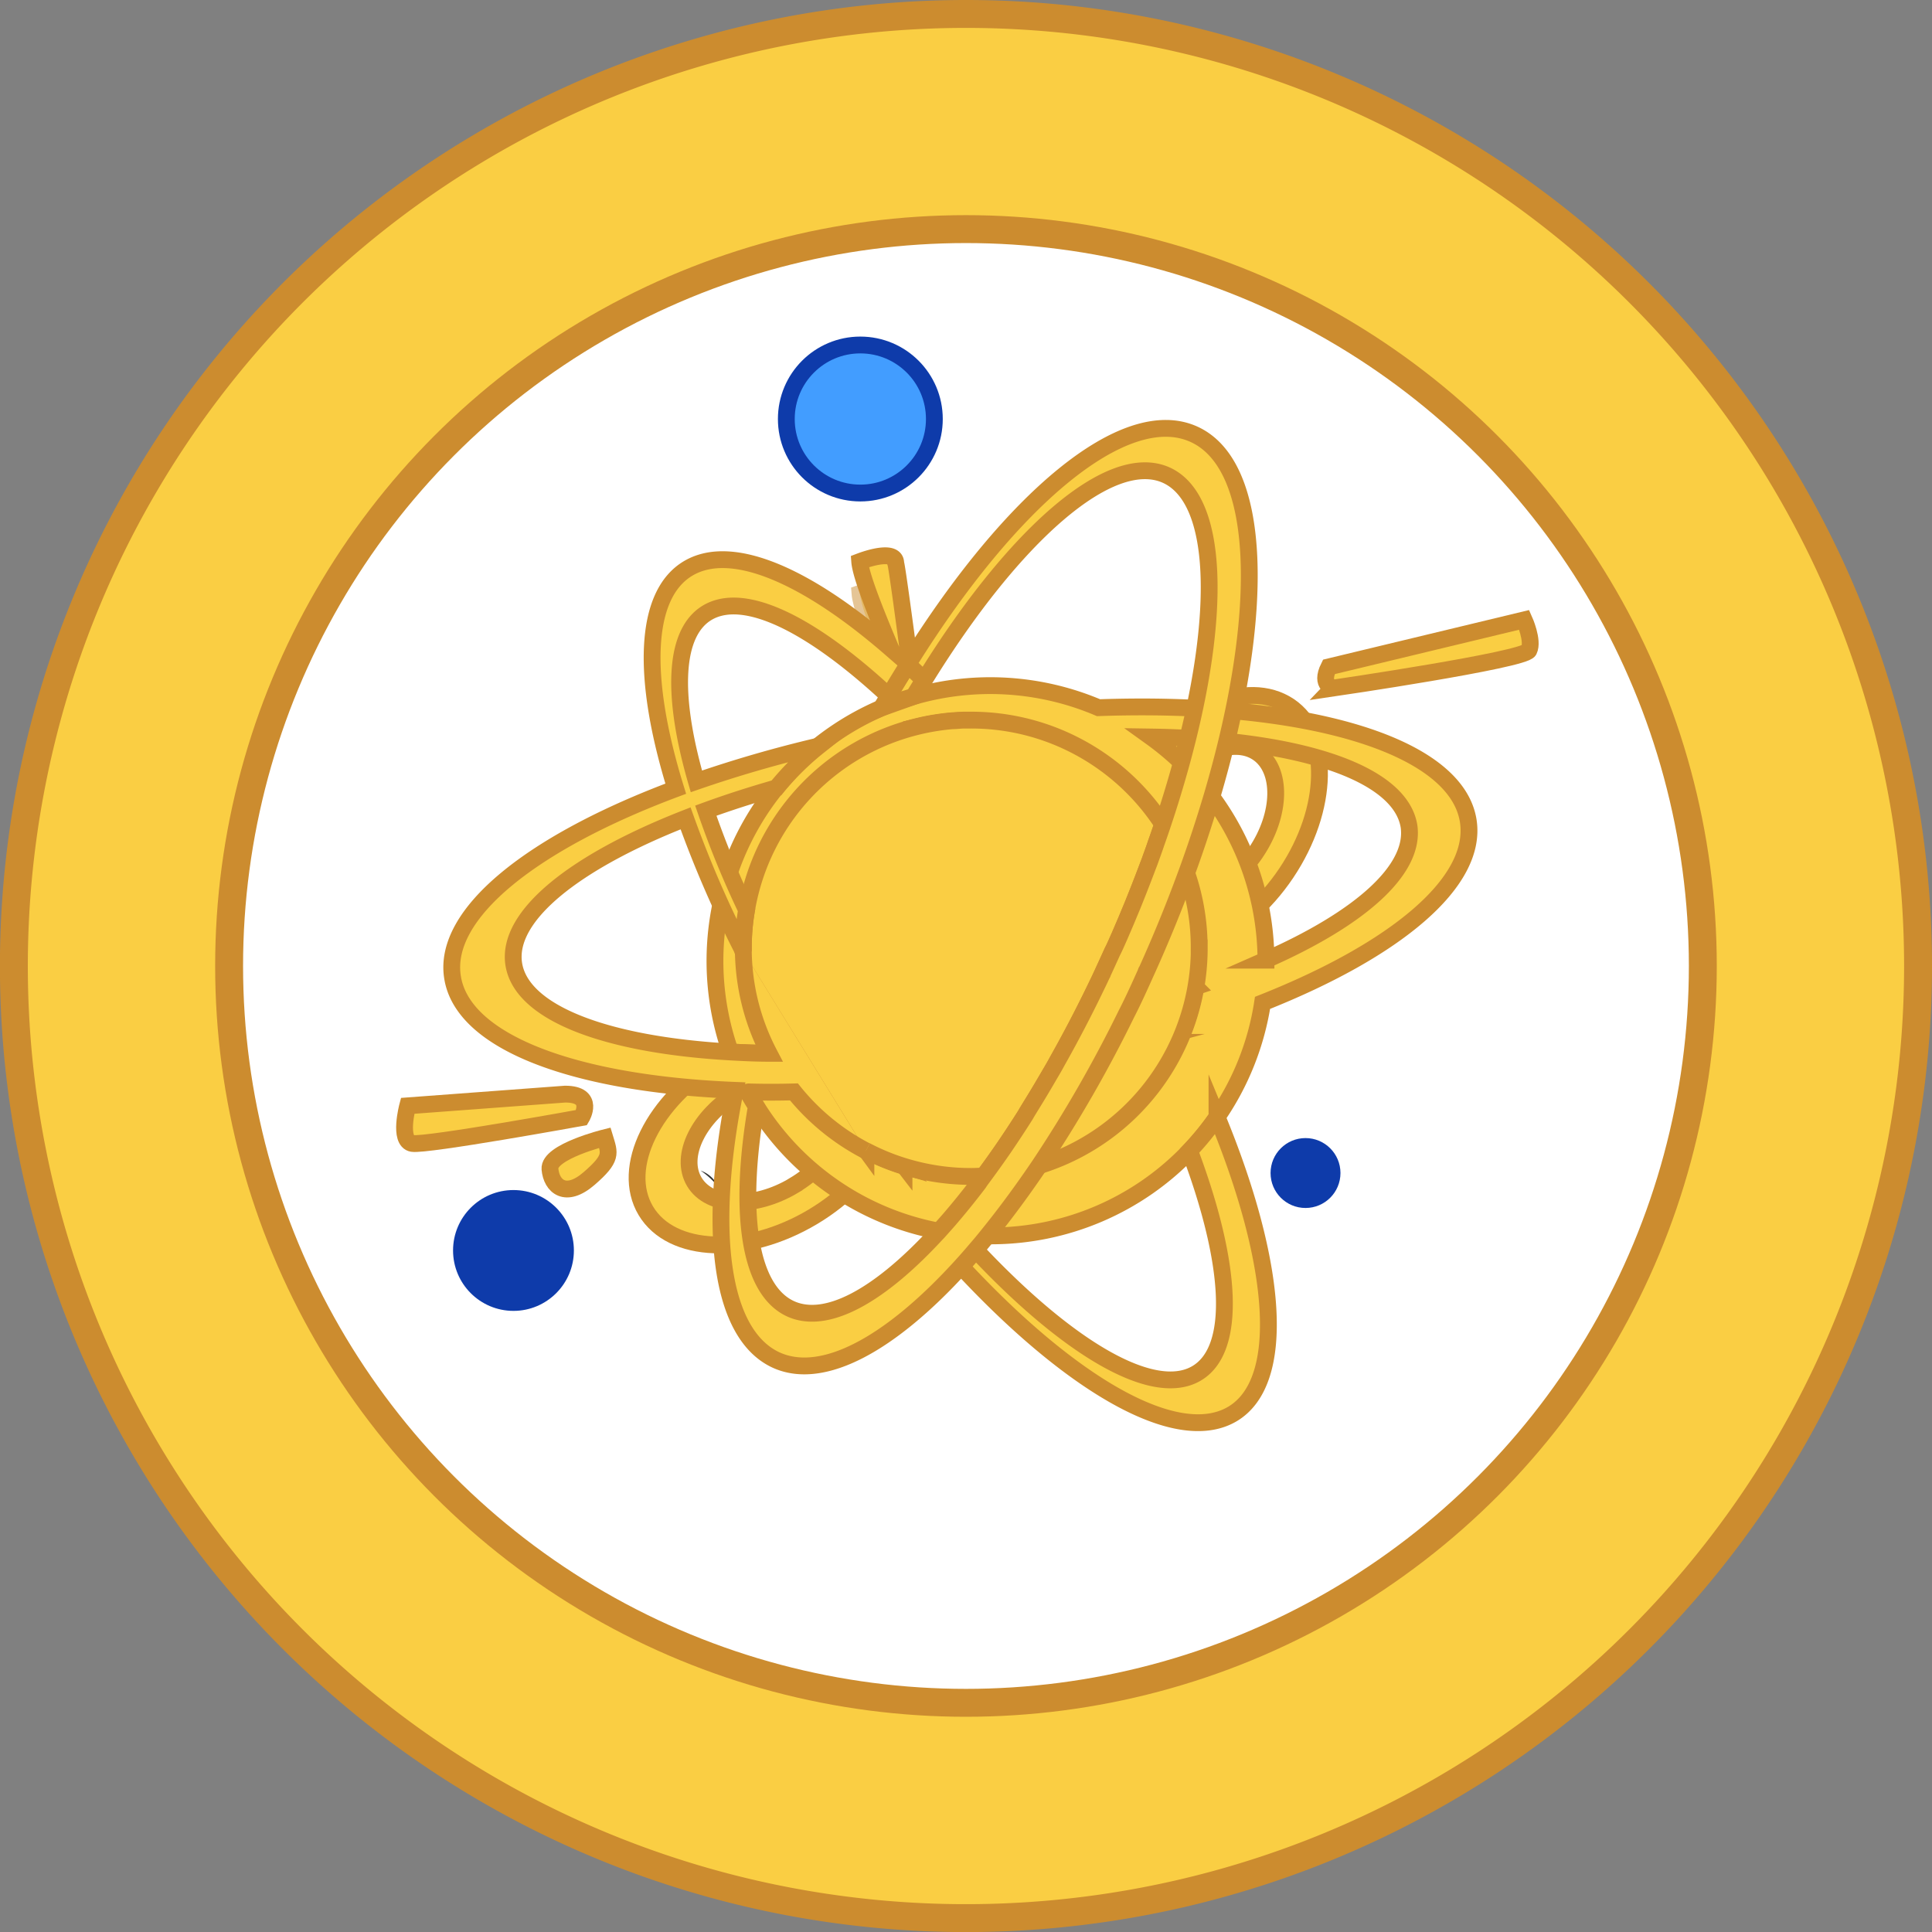 <svg xmlns="http://www.w3.org/2000/svg" viewBox="0 0 276.93 276.93"><rect x="0" y="0" width="276.93" height="276.93" fill="#808080" stroke="none"/><defs><style>.cls-1,.cls-4,.cls-5{fill:#face43;}.cls-1,.cls-2,.cls-4,.cls-5{stroke:#cc8c2f;}.cls-1,.cls-2,.cls-4,.cls-5,.cls-6{stroke-miterlimit:10;}.cls-1,.cls-2{stroke-width:4px;}.cls-2{fill:#fff;}.cls-3{fill:#353535;}.cls-4,.cls-5{stroke-width:2.41px;}.cls-4{opacity:0.5;}.cls-6{fill:#429dff;stroke:#0e3baa;stroke-width:2.41px;}.cls-7{fill:#0e3baa;}</style></defs><g id="Layer_2" data-name="Layer 2"><g id="Layer_1-2" data-name="Layer 1"><path class="cls-1" d="M274.93,138.46A136.47,136.47,0,1,1,138.46,2,136.47,136.47,0,0,1,274.93,138.46Z"/><circle class="cls-2" cx="138.46" cy="138.46" r="105.62"/><path class="cls-3" d="M103.92,176a12.31,12.31,0,0,0-2.57-2.39A4.45,4.45,0,0,1,103.92,176Z"/><path class="cls-3" d="M103,170.18a12.31,12.31,0,0,0-2.57-2.39A4.45,4.45,0,0,1,103,170.18Z"/><path class="cls-4" d="M128.65,99.64s-5.16-11.46-5.39-14.6c1.8-.67,5.17-1.57,5.17.22.22.68,2.25,16.18,2.25,16.18Z"/><path class="cls-5" d="M184.79,101.2c-6-4-15.83.18-22,9.39s-6.39,19.93-.42,23.95,15.83-.19,22-9.39S190.75,105.22,184.79,101.2Zm-4.78,21c-3.71,5.5-9.6,8-13.16,5.61s-3.45-8.8.25-14.3,9.6-8,13.16-5.61S183.71,116.72,180,122.21Z"/><path class="cls-5" d="M127.08,152.92c-3.69-6.18-14.41-6.56-23.94-.87s-14.26,15.32-10.57,21.5,14.41,6.56,23.94.87S130.77,159.1,127.08,152.92Zm-13.27,17c-5.69,3.4-12.09,3.17-14.29-.52s.62-9.43,6.31-12.83,12.09-3.17,14.3.51S119.51,166.51,113.81,169.91Z"/><path class="cls-5" d="M121.72,156.15c-1.19.06-2.37.12-3.53.16q2.93,4.44,5.94,8.56a32,32,0,0,0,5.51,2.26C127,163.68,124.31,160,121.72,156.15Zm42.52-16.73q-1.12,2.51-2.31,4.92c1.49-.39,2.94-.8,4.37-1.23C165.63,141.88,165,140.65,164.24,139.42Zm-26.17-36.2c-.52,0-1,0-1.57.09a33.43,33.43,0,0,0-4.39.67l-.38.09a184.29,184.29,0,0,1,22,28.3q2.26,3.54,4.32,7c.46-1,.92-2,1.37-3,.33-.72.65-1.45,1-2.17.11-.24.21-.49.32-.74-.71-1.15-1.43-2.3-2.17-3.46A198,198,0,0,0,138.07,103.22Zm-31.53,32.66c0,.16,0,.33,0,.5,2.44,4.78,5.2,9.68,8.25,14.62l3.5-.09A192.42,192.42,0,0,1,107,130.44,31.45,31.45,0,0,0,106.54,135.88Z"/><path class="cls-5" d="M210.46,117.69c-1.71-11.06-23.8-17.28-53-16.25A39.63,39.63,0,0,0,131,99.82l-4.61,1.64a39.48,39.48,0,0,0-21.69,49.33c1.78.1,3.61.16,5.5.19,1.49,0,3,0,4.56,0-3-4.94-5.81-9.84-8.25-14.62,0-.17,0-.34,0-.5a31.45,31.45,0,0,1,.46-5.44,192.42,192.42,0,0,0,11.3,20.47,192.75,192.75,0,0,0,22.6-2.16,194,194,0,0,0,21-4.41q1.19-2.42,2.31-4.92c.71,1.23,1.39,2.46,2.06,3.69q2.63-.8,5.12-1.64a32.2,32.2,0,0,1-1.72,6.21l-.86.26q-2.57.78-5.25,1.49a205.8,205.8,0,0,1-22.08,4.63c-6.81,1-13.45,1.73-19.79,2.09,2.59,3.86,5.25,7.53,7.92,11a32,32,0,0,1-5.51-2.26q-3-4.12-5.94-8.56c-3.75.14-7.39.16-10.88.07l1.11,2.1a39.37,39.37,0,0,0,33.11,18.67H142a39.3,39.3,0,0,0,28.55-12.23,39.75,39.75,0,0,0,3.93-4.84,39.21,39.21,0,0,0,6.49-16.33C200,136.21,211.81,126.48,210.46,117.69Zm-50,16.57c-.31.72-.63,1.45-1,2.17-.45,1-.91,2-1.37,3q-2.06-3.5-4.32-7a184.29,184.29,0,0,0-22-28.3l.38-.09a33.43,33.43,0,0,1,4.39-.67c.52,0,1.05-.07,1.57-.09a198,198,0,0,1,20.5,26.84c.74,1.16,1.46,2.31,2.17,3.46C160.63,133.77,160.53,134,160.42,134.26Zm21,3.37a39.55,39.55,0,0,0-12.06-28.3,40.3,40.3,0,0,0-4.43-3.69c20.87.31,35.78,5,37,12.83C202.84,124.74,194.81,131.73,181.39,137.63Z"/><path class="cls-5" d="M166.3,143.11c-.67-1.23-1.35-2.46-2.06-3.69q-1.12,2.51-2.31,4.92l-.48,1c.74,1.37,1.46,2.73,2.14,4.08q2.68-.7,5.25-1.49Q167.63,145.54,166.3,143.11Zm8.14,17a39.75,39.75,0,0,1-3.93,4.84c6.07,16.13,6.87,28.54.94,31.94-6.26,3.59-18.48-3.75-31.59-17.72-.69.82-1.38,1.6-2.08,2.37,15.67,16.88,30.82,25.76,38.77,21.2S183.15,181.17,174.44,160.08Zm-15.87-30a198,198,0,0,0-20.5-26.84c-.52,0-1,0-1.57.09a33.43,33.43,0,0,0-4.39.67l-.38.09a184.29,184.29,0,0,1,22,28.3q2.26,3.54,4.32,7c.46-1,.92-2,1.37-3,.33-.72.65-1.45,1-2.17.11-.24.21-.49.32-.74C160,132.37,159.31,131.22,158.57,130.06Zm-36.85,26.09c-.87-1.28-1.72-2.59-2.57-3.91-.29-.44-.57-.89-.85-1.33A192.42,192.42,0,0,1,107,130.44a31.45,31.45,0,0,0-.46,5.44c0,.16,0,.33,0,.5,2.44,4.78,5.2,9.68,8.25,14.62.63,1,1.28,2,1.93,3.07.49.75,1,1.5,1.46,2.24q2.93,4.44,5.94,8.56a32,32,0,0,0,5.51,2.26C127,163.68,124.31,160,121.72,156.15Z"/><path class="cls-5" d="M171.9,135.88a32.71,32.71,0,0,1-2.2,11.8A32.62,32.62,0,0,1,141,168.51a175.6,175.6,0,0,0,18.45-32.08c2.72-6.05,5.06-12,7-17.75.07-.19.13-.38.19-.57a32.37,32.37,0,0,1,5.25,17.77Z"/><path class="cls-5" d="M130.34,94.89c-1,1.59-2,3.23-3,4.9l-1,1.67c.64-.27,1.28-.52,1.92-.76.88-.32,1.78-.62,2.69-.88.48-.8,1-1.59,1.44-2.37-.69-.67-1.38-1.32-2.06-2C130.39,95.3,130.37,95.11,130.34,94.89Z"/><path class="cls-5" d="M106.55,136.38c0-.17,0-.34,0-.5a31.45,31.45,0,0,1,.46-5.44,32.65,32.65,0,0,1,24.73-26.37l.38-.09a33.43,33.43,0,0,1,4.39-.67c.52,0,1.05-.07,1.57-.09l1.15,0A32.53,32.53,0,0,1,152.39,106a32.88,32.88,0,0,1,14.26,12.15c-.06.19-.12.38-.19.57-.24.72-.49,1.43-.75,2.16-.18.55-.38,1.1-.58,1.65s-.35,1-.53,1.44c-.54,1.43-1.09,2.87-1.67,4.32l-.6,1.5-.33.79-.57,1.37-.69,1.61c-.11.25-.21.5-.32.74-.32.72-.63,1.45-1,2.17-.45,1-.91,2-1.37,3,0,.09-.09.18-.12.26-.27.59-.55,1.17-.83,1.74-1.8,3.74-3.68,7.32-5.59,10.71-.32.6-.66,1.18-1,1.75-.84,1.45-1.68,2.87-2.53,4.24-.34.56-.69,1.11-1,1.66q-1.19,1.88-2.38,3.65l-.6.89c-1,1.46-2,2.86-3,4.21-.59,0-1.19.05-1.79.05a32.61,32.61,0,0,1-9.58-1.43,32,32,0,0,1-5.51-2.26"/><path class="cls-5" d="M106.55,136.38a32.49,32.49,0,0,0,3.69,14.6c-1.89,0-3.72-.09-5.5-.19-17.74-1-30-5.53-31.1-12.61-1.06-6.9,8.75-14.66,24.63-20.88a158.59,158.59,0,0,0,8.28,19.08c0-.17,0-.34,0-.5a31.45,31.45,0,0,1,.46-5.44,134.41,134.41,0,0,1-5.84-14.24c3.17-1.16,6.57-2.25,10.13-3.27a39.33,39.33,0,0,1,6.07-6A178.7,178.7,0,0,0,99.82,112c-3.56-12.29-3.29-21.39,1.65-24.23,5.36-3.07,15,1.84,25.92,12,1-1.67,2-3.31,3-4.9-.56-4.21-1.81-13.63-2-14.15,0-1.8-3.37-.9-5.16-.22.17,2.28,3,9,4.45,12.45C115.72,82.56,105,77.82,98.75,81.41c-6.54,3.75-6.8,15.81-1.89,31.64-20.5,7.66-33.43,17.86-32,27,1.44,9.42,17.68,15.33,40.53,16.24-4,19.9-2.21,35,5.91,38.68,6.7,3,16.41-2.39,26.5-13.49.7-.77,1.39-1.55,2.08-2.37.56-.64,1.12-1.31,1.67-2q3.33-4.1,6.64-8.9l.8-1.17a188.14,188.14,0,0,0,12.48-21.73c1-1.94,1.88-3.91,2.79-5.93,0-.12.1-.23.16-.35,2.06-4.57,3.91-9.11,5.54-13.56l.15-.4c1.34-3.67,2.53-7.3,3.58-10.82C181.46,88,181,66.67,171.1,62.23s-26.22,9.36-40.76,32.66c0,.22,0,.41.08.6.68.64,1.37,1.29,2.06,2,12.72-20.65,26.6-33,34.68-29.39,7.58,3.42,8,20,2.17,41.27-.79,2.85-1.67,5.79-2.68,8.78-.06.19-.12.38-.19.57-.24.72-.49,1.43-.75,2.16-.18.55-.38,1.1-.58,1.65s-.35,1-.53,1.44c-.54,1.43-1.09,2.87-1.67,4.32l-.6,1.5-.33.79-.57,1.37-.69,1.61c-.11.25-.21.5-.32.74-.32.72-.63,1.45-1,2.17-.45,1-.91,2-1.37,3,0,.09-.09.18-.12.26-.27.59-.55,1.17-.83,1.74-1.8,3.74-3.68,7.32-5.59,10.71-.32.6-.66,1.18-1,1.75-.84,1.45-1.68,2.87-2.53,4.24-.34.56-.69,1.11-1,1.66q-1.19,1.88-2.38,3.65l-.6.89c-1,1.46-2,2.86-3,4.21-.23.32-.48.63-.71,1q-2.19,2.88-4.35,5.37-.72.82-1.44,1.62l-.64.68c-8,8.56-15.42,12.66-20.52,10.36-6-2.73-7.52-13.84-4.93-29-.43-.69-.8-1.28-1.18-2,0,0,0-.1.07-.1q3.18.09,6.5,0a32.62,32.62,0,0,0,10.32,8.45"/><path class="cls-5" d="M190.48,95.59l28-6.74s1.35,3,.67,4.38-28,5.39-28,5.39S189.13,98.29,190.48,95.59Z"/><path class="cls-5" d="M81,156.83l-22.57,1.68s-1.35,5.05.67,5.39,24.26-3.71,24.26-3.71S85.38,156.83,81,156.83Z"/><path class="cls-5" d="M86.69,163.08s-8.08,2-7.86,4.49,2.25,4.27,5.62,1.35S87.37,165.33,86.69,163.08Z"/><circle class="cls-6" cx="123.32" cy="60.06" r="10.61"/><circle class="cls-7" cx="73.6" cy="179.24" r="8.66"/><circle class="cls-7" cx="187.13" cy="168.14" r="5.01"/></g></g></svg>